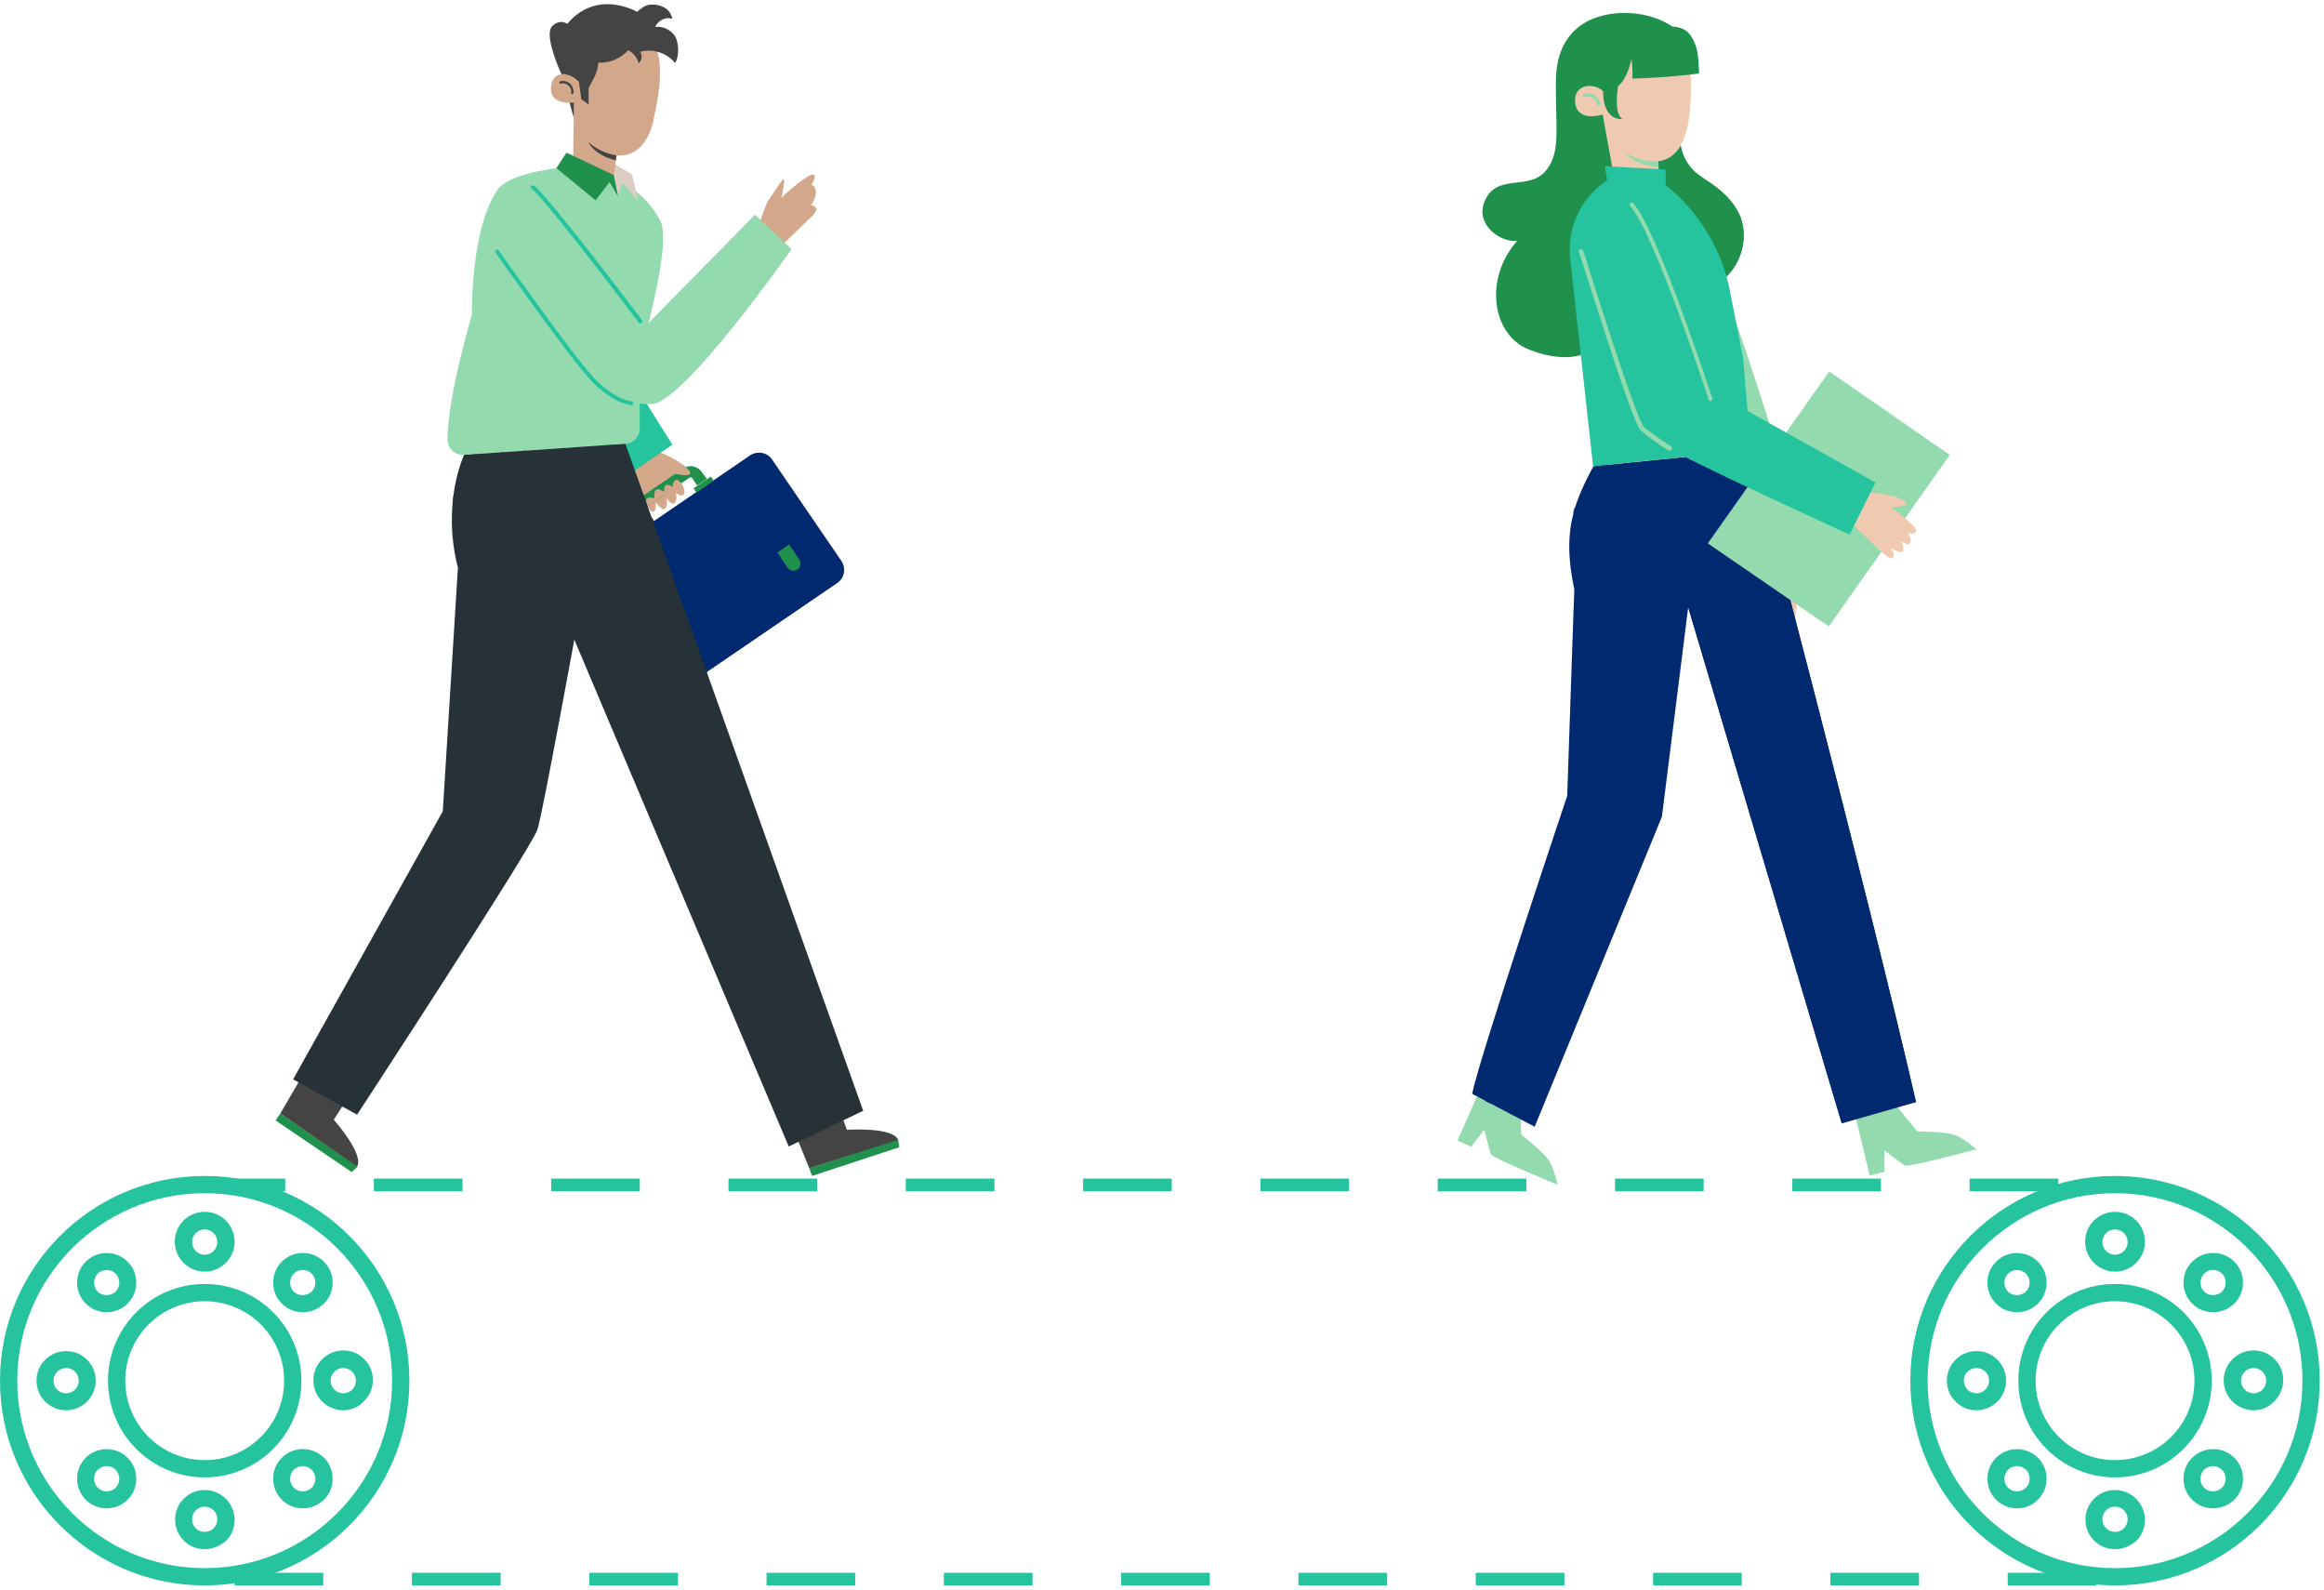 <svg width="367" height="251" viewBox="0 0 367 251" fill="none" xmlns="http://www.w3.org/2000/svg">
<path d="M32.326 233.251C23.93 233.251 17.055 226.429 17.055 217.981C17.055 209.532 23.877 202.71 32.326 202.71C40.775 202.71 47.597 209.532 47.597 217.981C47.597 226.429 40.722 233.251 32.326 233.251ZM32.326 205.439C25.399 205.439 19.784 211.054 19.784 217.981C19.784 224.908 25.399 230.523 32.326 230.523C39.253 230.523 44.868 224.908 44.868 217.981C44.868 211.054 39.253 205.439 32.326 205.439Z" fill="#25C49E"/>
<path d="M32.326 200.768C29.755 200.768 27.603 198.669 27.603 196.045C27.603 193.422 29.702 191.323 32.326 191.323C34.95 191.323 37.049 193.422 37.049 196.045C37.049 198.669 34.897 200.768 32.326 200.768ZM32.326 194.104C31.224 194.104 30.332 194.996 30.332 196.098C30.332 197.2 31.224 198.092 32.326 198.092C33.428 198.092 34.32 197.2 34.32 196.098C34.32 194.996 33.428 194.104 32.326 194.104Z" fill="#25C49E"/>
<path d="M47.806 207.17C46.547 207.17 45.392 206.698 44.5 205.806C43.608 204.914 43.136 203.759 43.136 202.5C43.136 201.241 43.608 200.086 44.5 199.194C46.337 197.357 49.328 197.357 51.165 199.194C52.057 200.086 52.529 201.241 52.529 202.5C52.529 203.759 52.057 204.914 51.165 205.806C50.22 206.698 49.066 207.17 47.806 207.17ZM46.389 201.083C46.022 201.45 45.812 201.975 45.812 202.5C45.812 203.025 46.022 203.549 46.389 203.917C47.124 204.652 48.436 204.652 49.223 203.917C49.59 203.549 49.8 203.025 49.8 202.5C49.8 201.975 49.59 201.45 49.223 201.083C48.436 200.296 47.176 200.296 46.389 201.083Z" fill="#25C49E"/>
<path d="M54.209 222.651C51.637 222.651 49.486 220.552 49.486 217.928C49.486 215.357 51.585 213.205 54.209 213.205C55.468 213.205 56.623 213.677 57.515 214.57C58.407 215.462 58.879 216.616 58.879 217.876C58.879 219.135 58.407 220.29 57.515 221.182C56.623 222.179 55.468 222.651 54.209 222.651ZM54.209 215.986C53.107 215.986 52.215 216.879 52.215 217.981C52.215 219.083 53.107 219.975 54.209 219.975C54.733 219.975 55.258 219.765 55.626 219.397C55.993 219.03 56.203 218.505 56.203 217.981C56.203 217.456 55.993 216.931 55.626 216.564C55.258 216.196 54.733 215.986 54.209 215.986Z" fill="#25C49E"/>
<path d="M47.806 238.132C46.547 238.132 45.392 237.659 44.5 236.767C43.608 235.875 43.136 234.721 43.136 233.461C43.136 232.202 43.608 231.047 44.5 230.155C46.337 228.319 49.328 228.319 51.165 230.155C52.057 231.047 52.529 232.202 52.529 233.461C52.529 234.721 52.057 235.875 51.165 236.767C50.22 237.659 49.066 238.132 47.806 238.132ZM47.806 231.467C47.281 231.467 46.809 231.677 46.389 232.044C46.022 232.412 45.812 232.936 45.812 233.461C45.812 233.986 46.022 234.511 46.389 234.878C46.757 235.245 47.281 235.455 47.806 235.455C48.331 235.455 48.856 235.245 49.223 234.878C49.59 234.511 49.8 233.986 49.8 233.461C49.8 232.936 49.59 232.412 49.223 232.044C48.803 231.677 48.331 231.467 47.806 231.467Z" fill="#25C49E"/>
<path d="M32.326 244.586C31.066 244.586 29.912 244.114 29.02 243.222C28.128 242.33 27.655 241.175 27.655 239.916C27.655 238.656 28.128 237.502 29.02 236.61C29.912 235.718 31.066 235.245 32.326 235.245C34.897 235.245 37.049 237.345 37.049 239.968C37.049 241.228 36.576 242.382 35.684 243.274C34.74 244.062 33.585 244.586 32.326 244.586ZM32.326 241.858C32.85 241.858 33.375 241.648 33.743 241.28C34.11 240.913 34.32 240.388 34.32 239.863C34.32 238.761 33.428 237.869 32.326 237.869C31.748 237.869 31.276 238.079 30.909 238.447C30.541 238.814 30.332 239.339 30.332 239.863C30.332 240.388 30.541 240.913 30.909 241.28C31.276 241.648 31.801 241.858 32.326 241.858Z" fill="#25C49E"/>
<path d="M16.845 238.132C15.586 238.132 14.431 237.659 13.539 236.767C12.647 235.875 12.175 234.721 12.175 233.461C12.175 232.202 12.647 231.047 13.539 230.155C14.431 229.263 15.586 228.791 16.845 228.791C18.105 228.791 19.259 229.263 20.151 230.155C21.043 231.047 21.516 232.202 21.516 233.461C21.516 234.721 21.043 235.875 20.151 236.767C19.259 237.659 18.105 238.132 16.845 238.132ZM16.845 231.467C16.32 231.467 15.796 231.677 15.428 232.044C15.061 232.412 14.851 232.936 14.851 233.461C14.851 233.986 15.061 234.511 15.428 234.878C15.796 235.245 16.32 235.455 16.845 235.455C17.37 235.455 17.895 235.245 18.262 234.878C18.629 234.511 18.839 233.986 18.839 233.461C18.839 232.936 18.629 232.412 18.262 232.044C17.895 231.677 17.37 231.467 16.845 231.467Z" fill="#25C49E"/>
<path d="M10.443 222.651C9.183 222.651 8.029 222.179 7.137 221.287C6.245 220.395 5.772 219.24 5.772 217.981C5.772 216.721 6.245 215.567 7.137 214.675C8.029 213.782 9.183 213.31 10.443 213.31C11.702 213.31 12.857 213.782 13.749 214.675C14.641 215.567 15.113 216.721 15.113 217.981C15.113 220.552 13.014 222.651 10.443 222.651ZM10.443 215.986C9.918 215.986 9.393 216.196 9.026 216.564C8.659 216.931 8.449 217.456 8.449 217.981C8.449 218.505 8.659 219.03 9.026 219.397C9.393 219.765 9.918 219.975 10.443 219.975C11.545 219.975 12.437 219.083 12.437 217.981C12.437 217.456 12.227 216.931 11.86 216.564C11.492 216.196 10.968 215.986 10.443 215.986Z" fill="#25C49E"/>
<path d="M16.845 207.17C15.586 207.17 14.431 206.698 13.539 205.806C12.647 204.914 12.175 203.759 12.175 202.5C12.175 201.24 12.647 200.086 13.539 199.194C14.431 198.302 15.586 197.829 16.845 197.829C18.105 197.829 19.259 198.302 20.151 199.194C21.043 200.086 21.516 201.24 21.516 202.5C21.516 203.759 21.043 204.914 20.151 205.806C19.259 206.698 18.105 207.17 16.845 207.17ZM15.428 203.917C16.163 204.651 17.475 204.651 18.262 203.917C18.629 203.549 18.839 203.025 18.839 202.5C18.839 201.975 18.629 201.45 18.262 201.083C17.895 200.716 17.37 200.506 16.845 200.506C16.32 200.506 15.796 200.716 15.428 201.083C15.061 201.45 14.851 201.975 14.851 202.5C14.851 203.025 15.061 203.549 15.428 203.917Z" fill="#25C49E"/>
<path d="M32.326 250.306C14.484 250.306 0 235.823 0 217.981C0 200.138 14.484 185.655 32.326 185.655C50.168 185.655 64.651 200.138 64.651 217.981C64.651 235.823 50.168 250.306 32.326 250.306ZM32.326 188.384C16.005 188.384 2.729 201.66 2.729 217.981C2.729 234.301 16.005 247.577 32.326 247.577C48.646 247.577 61.923 234.301 61.923 217.981C61.923 201.66 48.646 188.384 32.326 188.384Z" fill="#25C49E"/>
<path d="M334 233.251C325.604 233.251 318.729 226.429 318.729 217.981C318.729 209.532 325.551 202.71 334 202.71C342.449 202.71 349.271 209.532 349.271 217.981C349.271 226.429 342.396 233.251 334 233.251ZM334 205.439C327.073 205.439 321.458 211.054 321.458 217.981C321.458 224.908 327.073 230.523 334 230.523C340.927 230.523 346.542 224.908 346.542 217.981C346.542 211.054 340.927 205.439 334 205.439Z" fill="#25C49E"/>
<path d="M334 200.768C331.429 200.768 329.277 198.669 329.277 196.045C329.277 193.422 331.376 191.323 334 191.323C336.624 191.323 338.723 193.422 338.723 196.045C338.723 198.669 336.571 200.768 334 200.768ZM334 194.104C332.898 194.104 332.006 194.996 332.006 196.098C332.006 197.2 332.898 198.092 334 198.092C335.102 198.092 335.994 197.2 335.994 196.098C335.994 194.996 335.102 194.104 334 194.104Z" fill="#25C49E"/>
<path d="M349.481 207.17C348.221 207.17 347.067 206.698 346.175 205.806C345.283 204.914 344.81 203.759 344.81 202.5C344.81 201.241 345.283 200.086 346.175 199.194C348.011 197.357 351.003 197.357 352.839 199.194C353.731 200.086 354.204 201.241 354.204 202.5C354.204 203.759 353.731 204.914 352.839 205.806C351.895 206.698 350.74 207.17 349.481 207.17ZM348.064 201.083C347.697 201.45 347.487 201.975 347.487 202.5C347.487 203.025 347.697 203.549 348.064 203.917C348.799 204.652 350.11 204.652 350.898 203.917C351.265 203.549 351.475 203.025 351.475 202.5C351.475 201.975 351.265 201.45 350.898 201.083C350.11 200.296 348.851 200.296 348.064 201.083Z" fill="#25C49E"/>
<path d="M355.883 222.651C353.311 222.651 351.16 220.552 351.16 217.928C351.16 215.357 353.259 213.205 355.883 213.205C357.142 213.205 358.297 213.677 359.189 214.57C360.081 215.462 360.553 216.616 360.553 217.876C360.553 219.135 360.081 220.29 359.189 221.182C358.297 222.179 357.142 222.651 355.883 222.651ZM355.883 215.986C354.781 215.986 353.889 216.879 353.889 217.981C353.889 219.083 354.781 219.975 355.883 219.975C356.408 219.975 356.932 219.765 357.3 219.397C357.667 219.03 357.877 218.505 357.877 217.981C357.877 217.456 357.667 216.931 357.3 216.564C356.932 216.196 356.408 215.986 355.883 215.986Z" fill="#25C49E"/>
<path d="M349.481 238.132C348.221 238.132 347.067 237.659 346.175 236.767C345.283 235.875 344.81 234.721 344.81 233.461C344.81 232.202 345.283 231.047 346.175 230.155C348.011 228.319 351.003 228.319 352.839 230.155C353.731 231.047 354.204 232.202 354.204 233.461C354.204 234.721 353.731 235.875 352.839 236.767C351.895 237.659 350.74 238.132 349.481 238.132ZM349.481 231.467C348.956 231.467 348.484 231.677 348.064 232.044C347.697 232.412 347.487 232.936 347.487 233.461C347.487 233.986 347.697 234.511 348.064 234.878C348.431 235.245 348.956 235.455 349.481 235.455C350.006 235.455 350.53 235.245 350.898 234.878C351.265 234.511 351.475 233.986 351.475 233.461C351.475 232.936 351.265 232.412 350.898 232.044C350.478 231.677 350.006 231.467 349.481 231.467Z" fill="#25C49E"/>
<path d="M334 244.586C332.741 244.586 331.586 244.114 330.694 243.222C329.802 242.33 329.33 241.175 329.33 239.916C329.33 238.656 329.802 237.502 330.694 236.61C331.586 235.718 332.741 235.245 334 235.245C336.571 235.245 338.723 237.345 338.723 239.968C338.723 241.228 338.251 242.382 337.359 243.274C336.414 244.062 335.259 244.586 334 244.586ZM334 241.858C334.525 241.858 335.05 241.648 335.417 241.28C335.784 240.913 335.994 240.388 335.994 239.863C335.994 238.761 335.102 237.869 334 237.869C333.423 237.869 332.95 238.079 332.583 238.447C332.216 238.814 332.006 239.339 332.006 239.863C332.006 240.388 332.216 240.913 332.583 241.28C332.95 241.648 333.475 241.858 334 241.858Z" fill="#25C49E"/>
<path d="M318.52 238.132C317.26 238.132 316.106 237.659 315.214 236.767C314.321 235.875 313.849 234.721 313.849 233.461C313.849 232.202 314.321 231.047 315.214 230.155C316.106 229.263 317.26 228.791 318.52 228.791C319.779 228.791 320.933 229.263 321.826 230.155C322.718 231.047 323.19 232.202 323.19 233.461C323.19 234.721 322.718 235.875 321.826 236.767C320.933 237.659 319.779 238.132 318.52 238.132ZM318.52 231.467C317.995 231.467 317.47 231.677 317.103 232.044C316.735 232.412 316.525 232.936 316.525 233.461C316.525 233.986 316.735 234.511 317.103 234.878C317.47 235.245 317.995 235.455 318.52 235.455C319.044 235.455 319.569 235.245 319.936 234.878C320.304 234.511 320.514 233.986 320.514 233.461C320.514 232.936 320.304 232.412 319.936 232.044C319.569 231.677 319.044 231.467 318.52 231.467Z" fill="#25C49E"/>
<path d="M312.117 222.651C310.858 222.651 309.703 222.179 308.811 221.287C307.919 220.395 307.447 219.24 307.447 217.981C307.447 216.721 307.919 215.567 308.811 214.675C309.703 213.782 310.858 213.31 312.117 213.31C313.377 213.31 314.531 213.782 315.423 214.675C316.315 215.567 316.788 216.721 316.788 217.981C316.788 220.552 314.689 222.651 312.117 222.651ZM312.117 215.986C311.592 215.986 311.068 216.196 310.7 216.564C310.333 216.931 310.123 217.456 310.123 217.981C310.123 218.505 310.333 219.03 310.7 219.397C311.068 219.765 311.592 219.975 312.117 219.975C313.219 219.975 314.111 219.083 314.111 217.981C314.111 217.456 313.901 216.931 313.534 216.564C313.167 216.196 312.642 215.986 312.117 215.986Z" fill="#25C49E"/>
<path d="M318.52 207.17C317.26 207.17 316.106 206.698 315.214 205.806C314.321 204.914 313.849 203.759 313.849 202.5C313.849 201.24 314.321 200.086 315.214 199.194C316.106 198.302 317.26 197.829 318.52 197.829C319.779 197.829 320.933 198.302 321.826 199.194C322.718 200.086 323.19 201.24 323.19 202.5C323.19 203.759 322.718 204.914 321.826 205.806C320.933 206.698 319.779 207.17 318.52 207.17ZM317.103 203.917C317.837 204.651 319.149 204.651 319.936 203.917C320.304 203.549 320.514 203.025 320.514 202.5C320.514 201.975 320.304 201.45 319.936 201.083C319.569 200.716 319.044 200.506 318.52 200.506C317.995 200.506 317.47 200.716 317.103 201.083C316.735 201.45 316.525 201.975 316.525 202.5C316.525 203.025 316.735 203.549 317.103 203.917Z" fill="#25C49E"/>
<path d="M334 250.306C316.158 250.306 301.674 235.823 301.674 217.981C301.674 200.138 316.158 185.655 334 185.655C351.842 185.655 366.326 200.138 366.326 217.981C366.326 235.823 351.842 250.306 334 250.306ZM334 188.384C317.68 188.384 304.403 201.66 304.403 217.981C304.403 234.301 317.68 247.577 334 247.577C350.32 247.577 363.597 234.301 363.597 217.981C363.597 201.66 350.32 188.384 334 188.384Z" fill="#25C49E"/>
<line x1="31.038" y1="187.075" x2="334.485" y2="187.075" stroke="#25C49E" stroke-width="2" stroke-dasharray="14 14"/>
<line x1="37.049" y1="249.306" x2="340.496" y2="249.306" stroke="#25C49E" stroke-width="2" stroke-dasharray="14 14"/>
<path d="M264.026 4.166C264.026 4.166 261.061 1.861 255.922 2.058C250.784 2.256 245.843 5.023 245.711 12.533C245.579 20.109 246.633 24.194 243.932 27.158C241.231 30.057 236.29 27.356 234.446 31.77C232.865 35.525 237.081 38.357 239.584 38.028C237.279 40.663 236.027 44.023 236.29 47.449C236.488 50.282 237.806 53.114 240.309 54.63C241.231 55.157 242.22 55.486 243.274 55.815C245.645 56.474 248.346 56.738 250.586 55.684C252.167 56.606 254.144 56.672 255.988 56.474C259.15 56.145 262.444 54.827 264.223 52.324C265.738 50.15 266.002 47.383 266.002 44.748C269.032 44.221 272.063 44.682 273.776 42.244C275.488 39.807 275.884 36.579 274.698 33.944C273.776 31.901 271.931 30.254 269.955 29.003C269.032 28.41 268.11 27.883 267.319 27.224C265.87 25.972 264.948 24.194 264.816 22.349L264.026 4.166Z" fill="#1F914D"/>
<path d="M274.698 33.878C273.776 31.835 272.063 30.189 270.218 28.937C269.362 28.344 268.505 27.817 267.715 27.158C266.331 25.906 265.475 24.128 265.343 22.283L265.014 16.222C260.073 20.175 256.976 26.697 257.438 32.889C257.767 38.555 260.534 48.173 265.738 52.258C266.331 50.545 266.463 48.569 266.463 46.724C269.296 46.197 272.26 44.682 273.841 42.244C275.423 39.807 275.818 36.579 274.698 33.878Z" fill="#1F914D"/>
<path d="M281.053 83.702L283.021 84.844C283.021 84.844 284.996 88.147 285.127 88.962C285.207 89.818 286.447 93.356 285.985 93.297C285.708 93.262 284.538 91.752 283.824 90.722C283.829 91.051 283.834 91.381 283.879 91.762C283.861 92.276 283.896 97.916 283.145 97.914C282.607 98.081 282.067 96.415 282.067 96.415C282.067 96.415 280.893 97.159 279.793 95.094C279.672 94.937 279.644 94.793 279.615 94.648C279.437 94.203 279.392 93.822 279.392 93.822C279.392 93.822 278.963 94.237 278.489 94.27C278.015 94.304 277.822 92.871 277.822 92.871L277.393 84.787L281.053 83.702Z" fill="#EFCAB0"/>
<path d="M263.471 57.989L275.678 87.198L284.898 85.224C284.898 85.224 271.009 35.984 265.786 33.114C260.563 30.243 258.661 30.8 257.586 33.715C256.523 36.539 263.471 57.989 263.471 57.989Z" fill="#93DAAE"/>
<path d="M292.749 175.188L295.252 185.597L297.558 185.004V181.578C297.558 181.578 300.259 183.686 300.786 184.016C301.313 184.345 312.117 181.446 312.117 181.446C312.117 181.446 310.009 179.602 308.56 179.141C307.11 178.679 302.762 178.614 302.762 178.614L298.81 173.804L292.749 175.188Z" fill="#93DAAE"/>
<path d="M234.512 170.247L230.164 180.063L232.338 181.051L234.38 178.35C234.38 178.35 235.236 181.644 235.434 182.237C235.698 182.83 245.975 187.046 245.975 187.046C245.975 187.046 245.382 184.279 244.525 183.093C243.669 181.842 240.243 179.141 240.243 179.141L240.046 172.948L234.512 170.247Z" fill="#93DAAE"/>
<path d="M251.64 73.603L276.543 71.099C276.543 71.099 294.594 139.35 302.565 173.936L290.838 177.296L266.595 95.87L262.445 128.941L242.352 177.889L232.47 172.685C233.787 166.426 247.49 125.647 247.49 125.647C248.083 107.86 248.61 93.037 248.61 93.037C246.897 84.868 247.951 80.322 251.64 73.603Z" fill="#012970"/>
<path d="M251.838 79.334L253.419 73.405L252.694 73.471L251.245 78.873L248.676 80.125C248.61 80.388 248.478 80.718 248.412 80.981L251.838 79.334Z" fill="#012970"/>
<path d="M259.348 78.609C258.887 79.136 258.36 79.466 257.635 79.598L258.096 73.01L257.438 73.076L253.748 126.306L234.644 173.87L235.236 174.2L254.407 126.569V126.503L257.635 80.256C258.558 80.191 259.348 79.795 259.941 79.071C261.325 77.358 261.259 74.261 261.061 72.746L260.402 72.812C260.468 74.13 260.534 77.028 259.348 78.609Z" fill="#012970"/>
<path d="M266.595 95.87L290.838 177.362L302.565 174.002C294.593 139.35 276.543 71.165 276.543 71.165L266.397 72.153L269.955 75.777L266.595 95.87Z" fill="#012970"/>
<path d="M262.84 29.069C261.39 27.949 260.336 27.092 260.336 27.092H256.186C256.186 27.092 255.527 27.422 254.539 28.015C249.993 30.584 247.424 35.591 247.951 40.729L251.574 73.603L276.477 71.099L275.291 56.672L273.249 46.263C271.997 39.477 268.308 33.351 262.84 29.069Z" fill="#25C49E"/>
<path d="M254.934 28.278L253.09 18.067C253.09 18.067 249.071 19.45 248.742 16.156C248.478 13.258 251.64 12.994 253.155 14.378C253.155 14.378 250.389 4.166 259.216 3.376C268.044 2.585 267.188 14.114 266.858 17.54C266.397 22.678 264.553 25.182 261.851 25.445L262.049 28.607C262.049 28.607 262.247 31.374 259.677 31.506C256.252 31.638 254.934 28.278 254.934 28.278Z" fill="#EFCAB0"/>
<path d="M252.431 16.683C252.628 16.683 252.694 16.552 252.694 16.42C252.628 15.827 252.299 15.3 251.772 14.97C251.245 14.707 250.652 14.641 250.059 14.905C249.927 14.97 249.927 15.102 249.993 15.234C250.059 15.366 250.191 15.366 250.257 15.366C250.652 15.168 251.179 15.234 251.508 15.432C251.904 15.629 252.167 16.09 252.167 16.486C252.233 16.617 252.299 16.683 252.431 16.683Z" fill="#93DAAE"/>
<path d="M261.852 25.445C258.69 25.577 256.713 24.128 256.713 24.128C256.713 24.128 257.899 26.104 261.918 26.368L261.852 25.445Z" fill="#93DAAE"/>
<path d="M263.038 26.763L253.419 26.236L253.946 29.266C253.946 29.266 256.779 32.428 259.678 32.165C262.576 31.901 263.038 29.793 263.038 29.793V26.763Z" fill="#25C49E"/>
<path d="M268.308 11.611C268.308 10.622 268.176 8.317 267.847 7.394C267.517 6.472 267.122 5.616 266.397 4.957C265.739 4.43 264.882 4.232 264.026 4.166C261.259 3.903 256.911 5.089 256.318 5.286C257.438 6.67 257.965 10.557 257.767 12.401C261.325 12.335 265.08 12.006 268.308 11.611Z" fill="#1F914D"/>
<path d="M257.767 8.712C257.767 8.712 257.174 12.335 255.527 13.587C255.527 13.587 254.737 18.067 256.252 18.791C256.252 18.791 253.156 19.253 253.156 14.444L251.574 11.149C251.574 11.149 252.167 5.747 255.264 3.969C258.36 2.19 262.51 2.849 264.421 4.759C266.331 6.67 257.767 8.712 257.767 8.712Z" fill="#1F914D"/>
<path d="M269.691 85.79L288.862 58.648L307.901 71.824L288.796 98.9L269.691 85.79Z" fill="#93DAAE"/>
<path d="M294.791 77.753C294.791 77.753 295.779 77.753 297.097 77.951C298.414 78.148 300.786 78.675 300.984 79.4C301.181 80.125 298.612 80.059 298.612 80.059C298.612 80.059 302.499 82.892 302.565 83.682C302.631 84.605 301.313 84.143 301.313 84.143C301.313 84.143 301.972 85.066 301.643 85.724C301.313 86.317 300.193 85.395 300.193 85.395C300.193 85.395 300.786 86.449 300.457 87.042C300.127 87.569 298.678 86.515 298.678 86.515C298.678 86.515 299.534 87.898 298.678 88.162C298.019 88.36 292.09 82.233 292.09 82.233L294.791 77.753Z" fill="#EFCAB0"/>
<path d="M273.644 63.589L296.174 76.172L292.09 84.407C292.09 84.407 265.409 72.219 263.696 70.77C261.917 69.386 273.644 63.589 273.644 63.589Z" fill="#25C49E"/>
<path d="M263.63 71.165C263.564 71.165 263.498 71.165 263.433 71.099C263.301 71.033 260.336 69.123 259.085 67.937C258.228 67.147 255.329 58.45 250.916 44.682C250.125 42.112 249.466 40.136 249.335 39.807C249.269 39.609 249.335 39.477 249.532 39.346C249.73 39.28 249.862 39.346 249.993 39.543C250.125 39.873 250.718 41.717 251.574 44.484C253.683 51.138 258.689 66.62 259.612 67.41C260.863 68.53 263.894 70.441 263.894 70.506C264.026 70.572 264.091 70.836 264.026 70.968C263.894 71.099 263.762 71.165 263.63 71.165Z" fill="#93DAAE"/>
<path d="M270.152 63.325C270.021 63.325 269.889 63.26 269.823 63.128C269.757 62.798 261.061 36.315 257.438 32.56C257.306 32.428 257.306 32.231 257.438 32.099C257.569 31.967 257.767 31.967 257.899 32.099C261.588 35.92 270.021 61.81 270.416 62.864C270.482 63.062 270.35 63.194 270.218 63.26C270.218 63.325 270.152 63.325 270.152 63.325Z" fill="#93DAAE"/>
<path d="M108.263 108.369L132.209 92.017C133.312 91.282 133.618 89.751 132.883 88.588L121.92 72.542C121.185 71.439 119.654 71.133 118.491 71.868L94.544 88.22C93.442 88.955 93.136 90.486 93.871 91.65L104.833 107.757C105.63 108.859 107.161 109.104 108.263 108.369Z" fill="#012970"/>
<path d="M132.21 92.017L108.263 108.369C107.161 109.104 105.63 108.859 104.834 107.695L102.078 103.714L130.066 84.606L132.822 88.587C133.618 89.751 133.312 91.282 132.21 92.017Z" fill="#012970"/>
<path d="M108.631 101.693C108.141 102.061 107.406 101.938 107.038 101.387L105.446 98.999L107.283 97.713L108.876 100.101C109.243 100.652 109.121 101.387 108.631 101.693Z" fill="#263237"/>
<path d="M125.901 89.935C126.391 89.567 126.575 88.894 126.207 88.342L124.615 85.954L122.778 87.24L124.37 89.629C124.738 90.118 125.411 90.241 125.901 89.935Z" fill="#1F914D"/>
<path d="M103.609 71.194C103.609 71.194 104.589 71.5 105.752 72.113C106.916 72.725 108.998 74.011 108.998 74.685C108.937 75.42 106.548 74.746 106.548 74.746C106.548 74.746 108.325 77.012 108.08 77.808C107.835 78.727 106.732 77.808 106.732 77.808C106.732 77.808 107.038 78.911 106.548 79.401C106.059 79.891 105.262 78.666 105.262 78.666C105.262 78.666 105.507 79.891 105.017 80.319C104.527 80.748 103.486 79.217 103.486 79.217C103.486 79.217 103.854 80.809 102.996 80.809C102.323 80.809 99.628 74.501 99.628 74.501L103.609 71.194Z" fill="#D3A78A"/>
<path d="M111.631 75.604L110.1 76.645L109.304 75.481C109.243 75.42 109.182 75.359 109.12 75.359C109.059 75.359 108.998 75.359 108.875 75.42L101.465 80.442C101.343 80.564 101.281 80.748 101.404 80.871L102.2 82.034L100.669 83.075L99.873 81.912C99.567 81.422 99.444 80.871 99.567 80.319C99.689 79.768 99.995 79.278 100.485 78.972L107.896 73.95C108.386 73.644 108.937 73.521 109.488 73.644C110.039 73.766 110.529 74.073 110.835 74.562L111.631 75.604Z" fill="#1F914D"/>
<path d="M112.245 75.234L109.513 77.096L109.961 77.754L112.694 75.892L112.245 75.234Z" fill="#1F914D"/>
<path d="M102.867 81.63L100.134 83.493L100.582 84.15L103.315 82.288L102.867 81.63Z" fill="#263237"/>
<path d="M105.752 72.113C106.916 72.725 108.998 74.011 108.998 74.685C108.937 75.42 106.548 74.746 106.548 74.746L105.752 72.113Z" fill="#D3A78A"/>
<path d="M107.896 76.89C107.345 75.481 106.242 75.297 106.242 76.89C106.242 76.89 104.711 75.726 104.895 77.686C104.895 77.686 103.058 76.216 103.364 78.666C103.364 78.666 101.343 77.992 102.261 79.952L104.589 78.298L107.896 76.89Z" fill="#D3A78A"/>
<path d="M106.181 70.214L95.647 53.434L90.135 44.859C90.135 44.859 84.991 47.309 84.133 52.392C83.46 56.067 93.013 68.867 98.403 75.665C100.914 73.766 103.547 71.99 106.181 70.214Z" fill="#25C49E"/>
<path d="M70.66 69.418C70.721 62.375 74.518 49.698 74.518 49.698C74.518 49.698 74.273 36.163 78.56 29.977C80.887 26.609 92.034 26.18 92.034 26.18L98.035 28.691C98.035 28.691 101.894 30.345 104.282 34.877C106.242 38.612 100.975 56.312 100.975 56.312L101.036 67.642C101.036 68.928 100.057 69.969 98.77 70.092L73.293 71.806C71.885 71.929 70.66 70.827 70.66 69.418Z" fill="#93DAAE"/>
<path d="M120.328 37.143L119.961 35.183C119.961 35.183 121.002 31.937 121.492 31.386C121.982 30.835 123.635 27.956 123.819 28.324C123.942 28.569 123.635 30.161 123.39 31.263C123.574 31.08 123.819 30.896 124.003 30.651C124.309 30.345 128.045 27.099 128.535 27.589C128.963 27.834 128.167 29.181 128.167 29.181C128.167 29.181 129.331 29.487 128.596 31.447C128.535 31.57 128.474 31.692 128.412 31.814C128.229 32.182 128.045 32.427 128.045 32.427C128.045 32.427 128.596 32.427 128.841 32.794C129.147 33.101 128.351 34.019 128.351 34.019L123.207 38.98L120.328 37.143Z" fill="#D3A78A"/>
<path d="M101.098 52.331L119.226 33.897L124.983 39.347C124.983 39.347 108.202 63.355 102.996 63.784C97.791 64.212 94.177 59.803 94.177 59.803L101.098 52.331Z" fill="#93DAAE"/>
<path d="M89.829 15.769L90.809 19.321V15.891L89.829 15.769Z" fill="#444444"/>
<path d="M96.382 25.506L99.811 27.527L100.791 31.753L98.28 28.752L97.607 31.018L96.382 25.506Z" fill="#DDCCC4"/>
<path d="M90.503 25.874L90.625 16.198C90.625 16.198 86.706 16.749 87.012 13.687C87.257 10.992 90.196 11.359 91.36 12.829C91.36 12.829 90.686 2.846 98.893 3.888C106.671 4.867 103.792 15.769 103.302 18.463C102.445 23.179 99.873 24.772 97.362 24.527L96.994 27.466C96.994 27.466 96.688 28.997 94.3 28.63C91.115 28.14 90.503 25.874 90.503 25.874Z" fill="#D3A78A"/>
<path d="M90.319 14.85C90.502 14.85 90.564 14.789 90.564 14.666C90.625 14.115 90.38 13.564 90.013 13.197C89.584 12.829 89.033 12.707 88.481 12.829C88.359 12.829 88.298 12.952 88.359 13.074C88.359 13.197 88.481 13.258 88.604 13.197C89.033 13.074 89.461 13.197 89.768 13.503C90.074 13.748 90.257 14.177 90.196 14.605C90.135 14.728 90.196 14.789 90.319 14.85Z" fill="#444444"/>
<path d="M97.362 24.527C94.484 24.098 92.891 22.383 92.891 22.383C92.891 22.383 93.626 24.404 97.24 25.323L97.362 24.527Z" fill="#444444"/>
<path d="M128.229 185.658L127.8 184.434L141.825 179.84L142.008 181.126L128.229 185.658Z" fill="#1F914D"/>
<path d="M127.8 184.433L124.432 176.227L132.026 173.655L133.741 178.37C133.741 178.37 141.029 177.88 141.825 179.963L127.8 184.433Z" fill="#444444"/>
<path d="M98.77 70.092L136.313 175.369L124.554 181.004L88.298 95.324L95.647 70.275L98.77 70.092Z" fill="#263237"/>
<path d="M43.529 176.9L44.264 175.798L56.451 184.188L55.532 185.046L43.529 176.9Z" fill="#1F914D"/>
<path d="M44.264 175.798L48.734 168.143L55.41 172.552L52.715 176.778C52.715 176.778 57.553 182.229 56.39 184.189L44.264 175.798Z" fill="#444444"/>
<path d="M73.293 71.806C73.293 71.806 69.68 79.339 72.313 89.628L69.925 128.089L46.285 170.409L56.39 175.982C56.39 175.982 83.827 134.03 84.868 130.968C85.909 127.906 94.973 77.502 94.973 77.502L95.647 70.275L73.293 71.806Z" fill="#263237"/>
<path d="M89.278 11.727C89.278 11.727 88.604 5.051 89.094 4.377C93.871 -2.114 100.608 1.866 100.608 1.866C100.914 1.56 101.22 1.376 101.649 1.07C102.384 0.58 103.67 0.641 104.527 1.009C105.446 1.376 105.997 2.05 106.181 2.969C105.63 2.785 105.079 2.846 104.589 3.091C104.099 3.336 103.67 3.765 103.486 4.255C104.65 4.071 105.997 4.745 106.61 5.725C107.222 6.766 107.283 8.971 106.61 9.951C105.324 8.358 103.058 7.623 101.098 8.174C101.465 8.726 101.343 9.583 100.853 10.012C100.669 9.154 99.995 8.297 99.199 7.929C98.036 9.216 96.26 10.012 94.484 9.889C94.361 11.543 93.749 12.4 92.952 13.87C92.952 14.727 92.952 15.646 92.952 16.504C92.585 16.197 92.156 15.952 91.789 15.646L91.421 12.89C91.421 12.89 90.564 11.91 89.278 11.727Z" fill="#444444"/>
<path d="M89.951 4.01C89.951 4.01 88.604 2.724 87.195 4.132C85.787 5.541 88.665 11.727 88.665 11.727C88.665 11.727 90.013 11.421 91.421 12.89L89.951 4.01Z" fill="#444444"/>
<path d="M99.689 63.967C99.567 63.967 96.811 63.722 93.32 60.048C89.89 56.434 78.744 40.572 78.254 39.899C78.132 39.776 78.193 39.593 78.315 39.47C78.438 39.347 78.621 39.409 78.744 39.531C78.867 39.715 90.38 56.006 93.749 59.619C97.056 63.11 99.628 63.355 99.689 63.355C99.873 63.355 99.996 63.539 99.996 63.661C99.996 63.845 99.812 63.967 99.689 63.967Z" fill="#25C49E"/>
<path d="M101.098 51.045C100.975 51.045 100.914 50.984 100.853 50.922C100.731 50.739 86.155 31.447 83.95 29.793C83.827 29.671 83.766 29.487 83.888 29.365C84.011 29.242 84.195 29.181 84.317 29.303C86.644 31.018 100.792 49.759 101.404 50.555C101.527 50.677 101.465 50.861 101.343 50.984C101.22 51.045 101.159 51.045 101.098 51.045Z" fill="#25C49E"/>
<path d="M89.461 24.098L96.933 27.65L97.607 31.018L96.259 28.752L94.055 31.631L87.869 26.547L89.461 24.098Z" fill="#1F914D"/>
<path d="M83.092 71.133C82.664 73.338 81.561 77.747 79.112 78.543L75.192 127.722C75.192 127.783 75.192 127.783 75.131 127.844L49.898 172.369L49.347 172.124L74.579 127.661L79.112 71.439L79.724 71.378L79.234 77.87C81.071 77.012 82.112 73.215 82.48 71.194L83.092 71.133ZM73.477 78.85C73.6 78.85 73.722 78.727 73.722 78.605L75.376 71.684L74.763 71.745L73.232 78.298L71.579 78.421C71.579 78.605 71.517 78.85 71.517 79.033L73.477 78.85Z" fill="#263237"/>
</svg>
